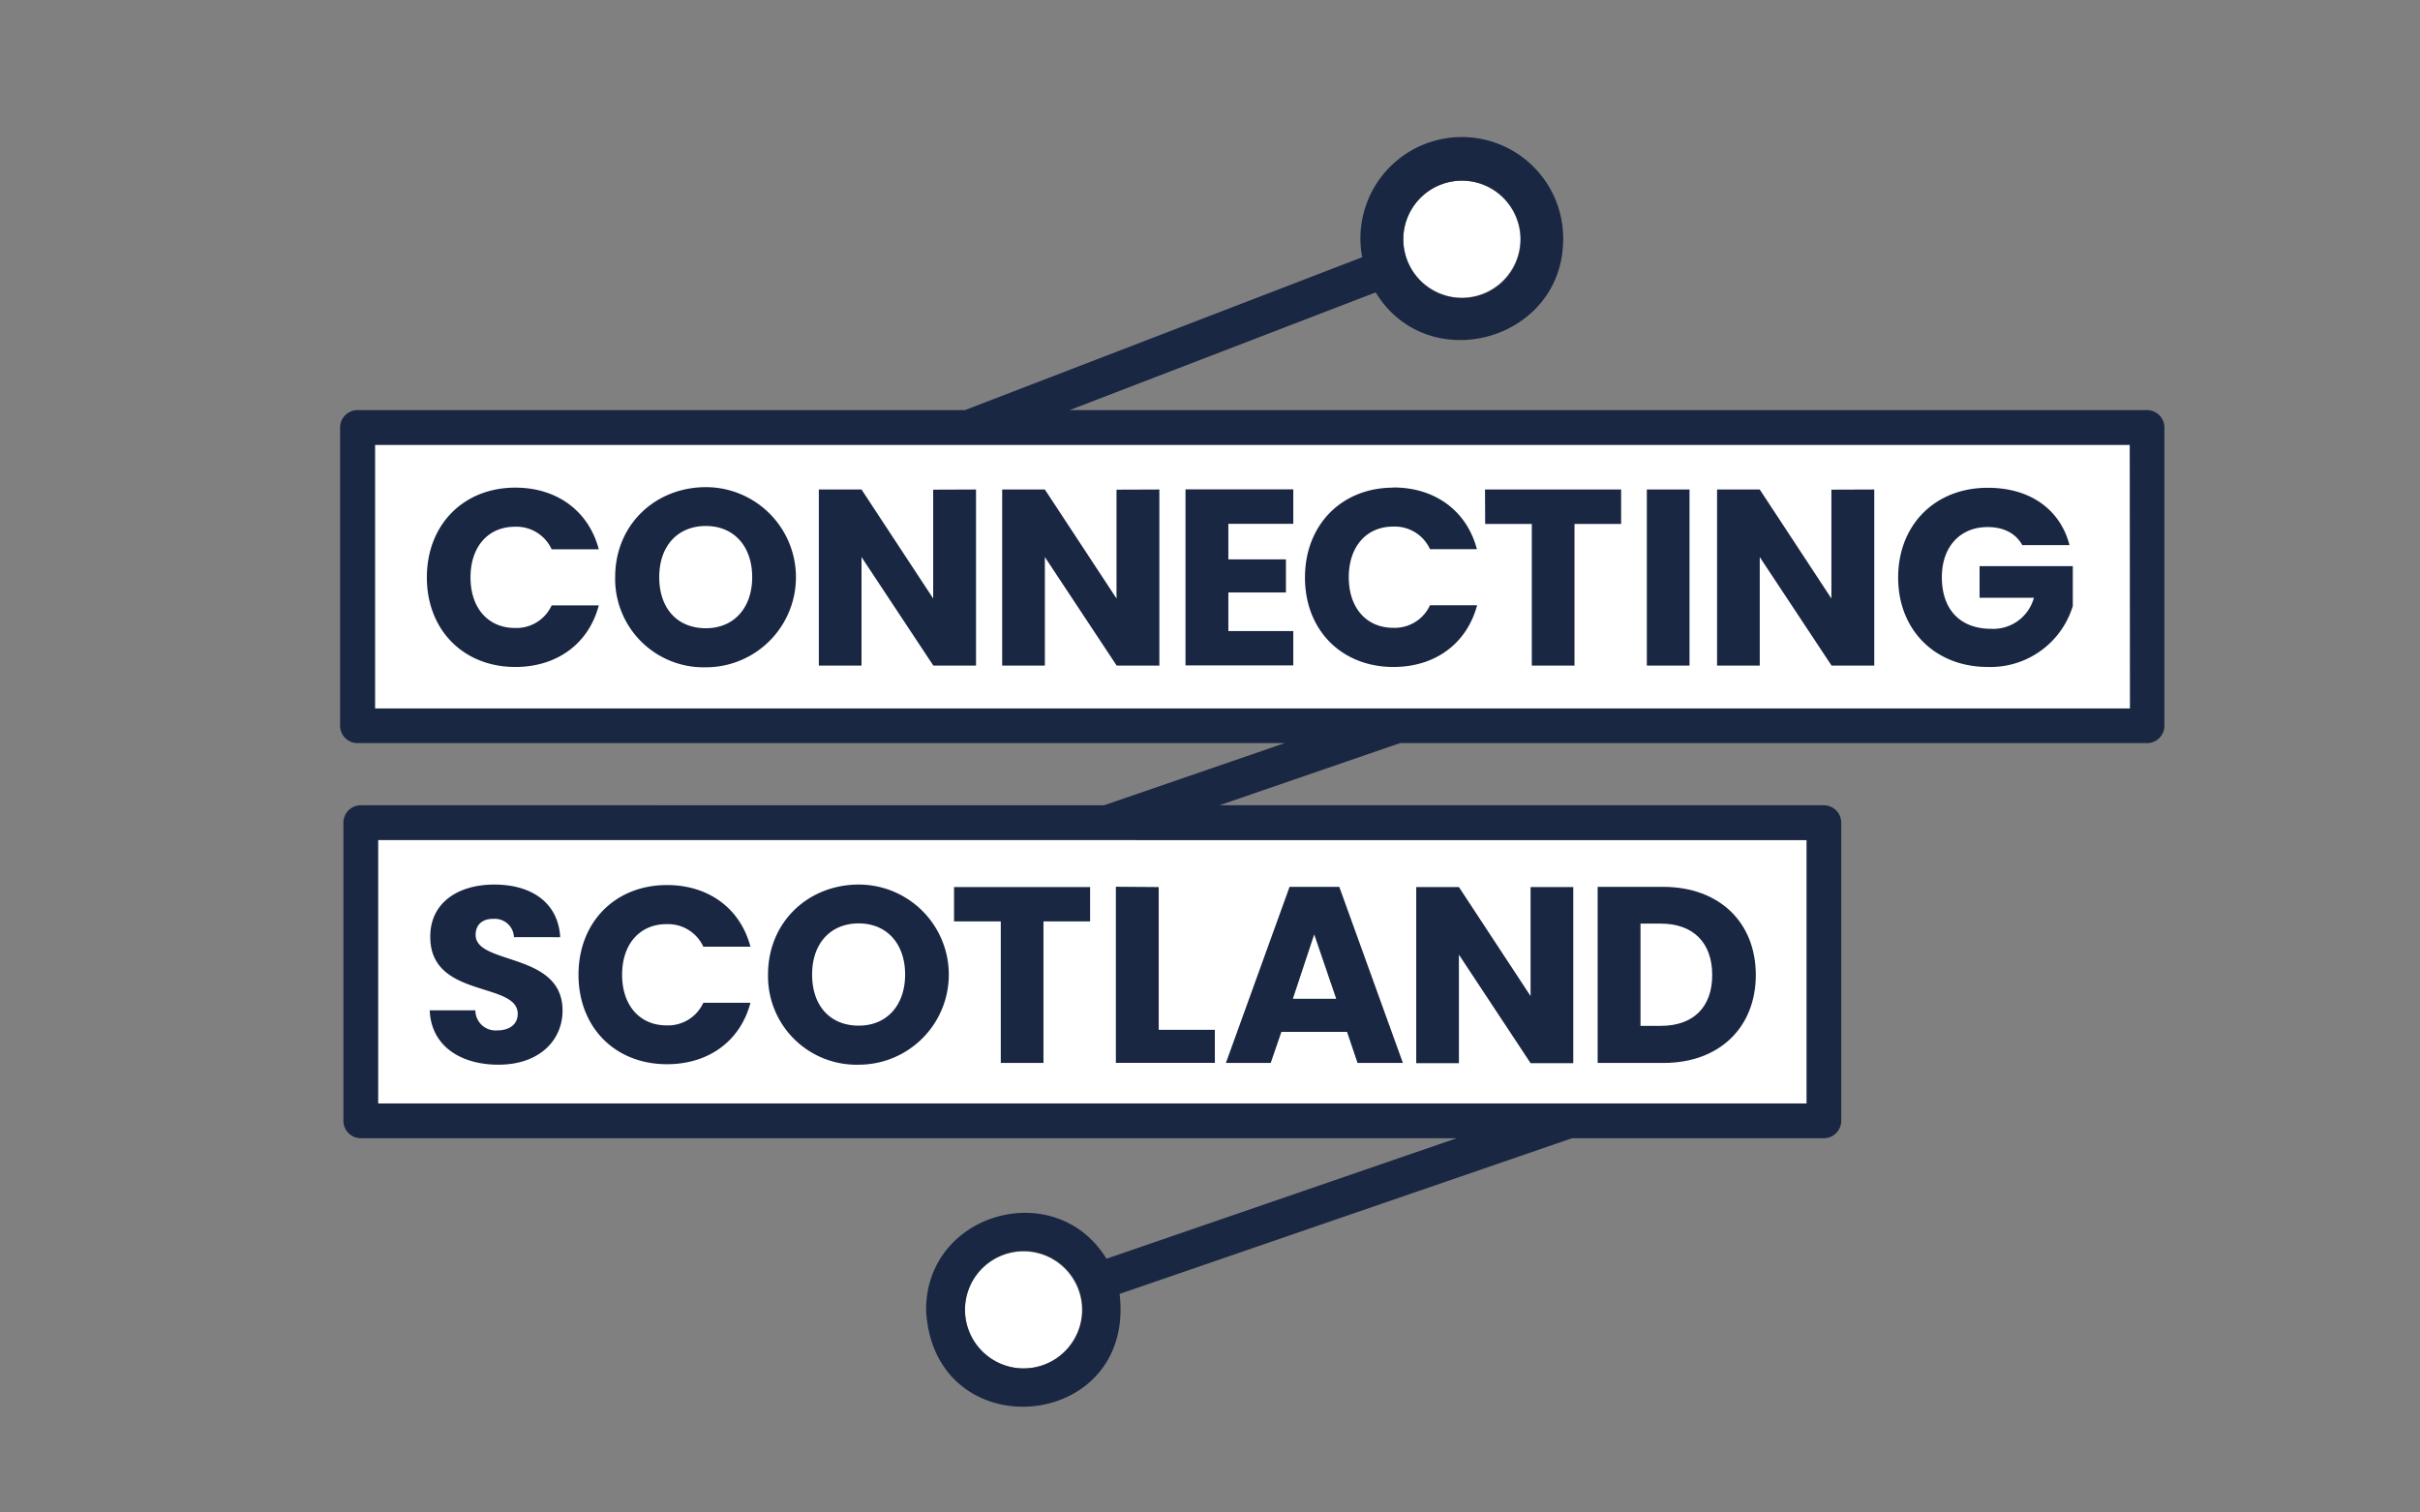 <svg id="Layer_1" data-name="Layer 1" xmlns="http://www.w3.org/2000/svg" viewBox="0 0 453.54 283.46"><rect x="0" y="0" width="453.54" height="283.46" fill="#808080" stroke="none"/><defs><style>.cls-1{fill:#fff;}.cls-2{fill:#192743;}</style></defs><rect class="cls-1" x="67.04" y="80.13" width="335.36" height="55.88"/><path class="cls-2" d="M96.58,91.39c7.85,0,13.76,4.42,15.64,11.56h-8.83a7.26,7.26,0,0,0-6.9-4.23c-4.93,0-8.31,3.66-8.31,9.49s3.38,9.48,8.31,9.48a7.26,7.26,0,0,0,6.9-4.23h8.83C110.34,120.6,104.43,125,96.58,125,86.86,125,80,118.07,80,108.21S86.86,91.39,96.58,91.39Zm35.71,33.67a16.58,16.58,0,0,1-17-16.9c0-9.91,7.61-16.86,17-16.86a16.88,16.88,0,0,1,0,33.76Zm0-7.32c5.26,0,8.68-3.81,8.68-9.58s-3.42-9.58-8.68-9.58-8.74,3.71-8.74,9.58S126.93,117.74,132.29,117.74Zm50.63-26v33h-8L161.46,104.4v20.34h-8v-33h8l13.43,20.43V91.77Zm34.36,0v33h-8L195.82,104.4v20.34h-8v-33h8l13.43,20.43V91.77Zm25.1,6.43H230.21v6.67H241v6.2H230.21v7.23h12.17v6.44h-20.2v-33h20.2Zm18.77-6.81c7.84,0,13.76,4.42,15.64,11.56H268a7.26,7.26,0,0,0-6.9-4.23c-4.94,0-8.32,3.66-8.32,9.49s3.38,9.48,8.32,9.48a7.26,7.26,0,0,0,6.9-4.23h8.83C274.91,120.6,269,125,261.15,125c-9.72,0-16.58-6.9-16.58-16.76S251.43,91.39,261.15,91.39Zm17.16.38h25.51V98.2h-8.74v26.54h-8V98.2h-8.74Zm30.33,0h8v33h-8Zm42.62,0v33h-8L329.8,104.4v20.34h-8v-33h8l13.43,20.43V91.77Zm36.6,10.42H379c-1.22-2.2-3.47-3.38-6.48-3.38-5.16,0-8.59,3.67-8.59,9.4,0,6.1,3.47,9.67,9.25,9.67a7.89,7.89,0,0,0,8-5.82H371v-5.92h17.47v7.47A16.14,16.14,0,0,1,372.55,125c-9.86,0-16.81-6.9-16.81-16.76s6.9-16.82,16.76-16.82C380.39,91.39,386.12,95.43,387.86,102.19Z"/><rect class="cls-1" x="67.62" y="154.18" width="274.17" height="55.88"/><path class="cls-2" d="M93.41,199.54c-7.09,0-12.63-3.52-12.87-10.19h8.55a3.78,3.78,0,0,0,4.09,3.76c2.35,0,3.85-1.17,3.85-3.1,0-6.1-16.49-2.82-16.39-14.51,0-6.25,5.12-9.72,12-9.72,7.19,0,12,3.57,12.35,9.86H96.32a3.57,3.57,0,0,0-3.8-3.43c-1.93-.05-3.38.94-3.38,3,0,5.73,16.29,3.14,16.29,14.18C105.43,194.94,101.11,199.54,93.41,199.54Z"/><path class="cls-2" d="M125,165.87c7.84,0,13.76,4.42,15.64,11.55h-8.83a7.27,7.27,0,0,0-6.91-4.22c-4.93,0-8.31,3.66-8.31,9.48s3.38,9.49,8.31,9.49a7.26,7.26,0,0,0,6.91-4.23h8.83c-1.88,7.14-7.8,11.51-15.64,11.51-9.72,0-16.58-6.9-16.58-16.77S115.31,165.87,125,165.87Z"/><path class="cls-2" d="M160.94,199.54a16.58,16.58,0,0,1-17-16.9c0-9.91,7.61-16.86,17-16.86a16.88,16.88,0,0,1,0,33.76Zm0-7.32c5.26,0,8.69-3.81,8.69-9.58s-3.43-9.58-8.69-9.58-8.74,3.71-8.74,9.58S155.58,192.22,160.94,192.22Z"/><path class="cls-2" d="M178.8,166.25h25.5v6.43h-8.74v26.53h-8V172.68H178.8Z"/><path class="cls-2" d="M217.16,166.25V193h10.52v6.19H209.13v-33Z"/><path class="cls-2" d="M252.45,193.39h-12.3l-2,5.82h-8.4l11.93-33H251l11.92,33h-8.5Zm-6.15-18.27-4,12.07h8.12Z"/><path class="cls-2" d="M294.85,166.25v33h-8l-13.43-20.33v20.33h-8v-33h8l13.43,20.43V166.25Z"/><path class="cls-2" d="M329.06,182.73c0,9.77-6.77,16.48-17.29,16.48H299.42v-33h12.35C322.29,166.25,329.06,172.92,329.06,182.73Zm-17.8,9.53c6.06,0,9.63-3.47,9.63-9.53s-3.57-9.63-9.63-9.63h-3.81v19.16Z"/><circle class="cls-1" cx="191.81" cy="245.5" r="10.96"/><circle class="cls-1" cx="273.96" cy="44.82" r="10.96"/><path class="cls-2" d="M402.4,76.86H200.46L257.82,54.8c9.81,16.06,35.14,9.09,35.14-10a19,19,0,1,0-37.67,3.41L180.85,76.86H67a3.27,3.27,0,0,0-3.26,3.27V136A3.26,3.26,0,0,0,67,139.27H240.77l-33.85,11.65H67.62a3.26,3.26,0,0,0-3.26,3.26v55.88a3.26,3.26,0,0,0,3.26,3.26H273l-65.64,22.59c-9.43-15.46-33.8-8.77-33.8,9.59,1.33,26.19,39.32,23,36.27-3l84.79-29.18h47.19a3.26,3.26,0,0,0,3.26-3.26V154.18a3.26,3.26,0,0,0-3.26-3.26H228.54l33.84-11.65h140a3.26,3.26,0,0,0,3.26-3.26V80.13A3.27,3.27,0,0,0,402.4,76.86ZM274,33.86a11,11,0,1,1-11,11A11,11,0,0,1,274,33.86Zm-82.15,222.6a11,11,0,1,1,11-11A11,11,0,0,1,191.81,256.46Zm146.72-99V206.8H70.88V157.44Zm60.61-24.69H70.3V83.39H399.14Z"/></svg>